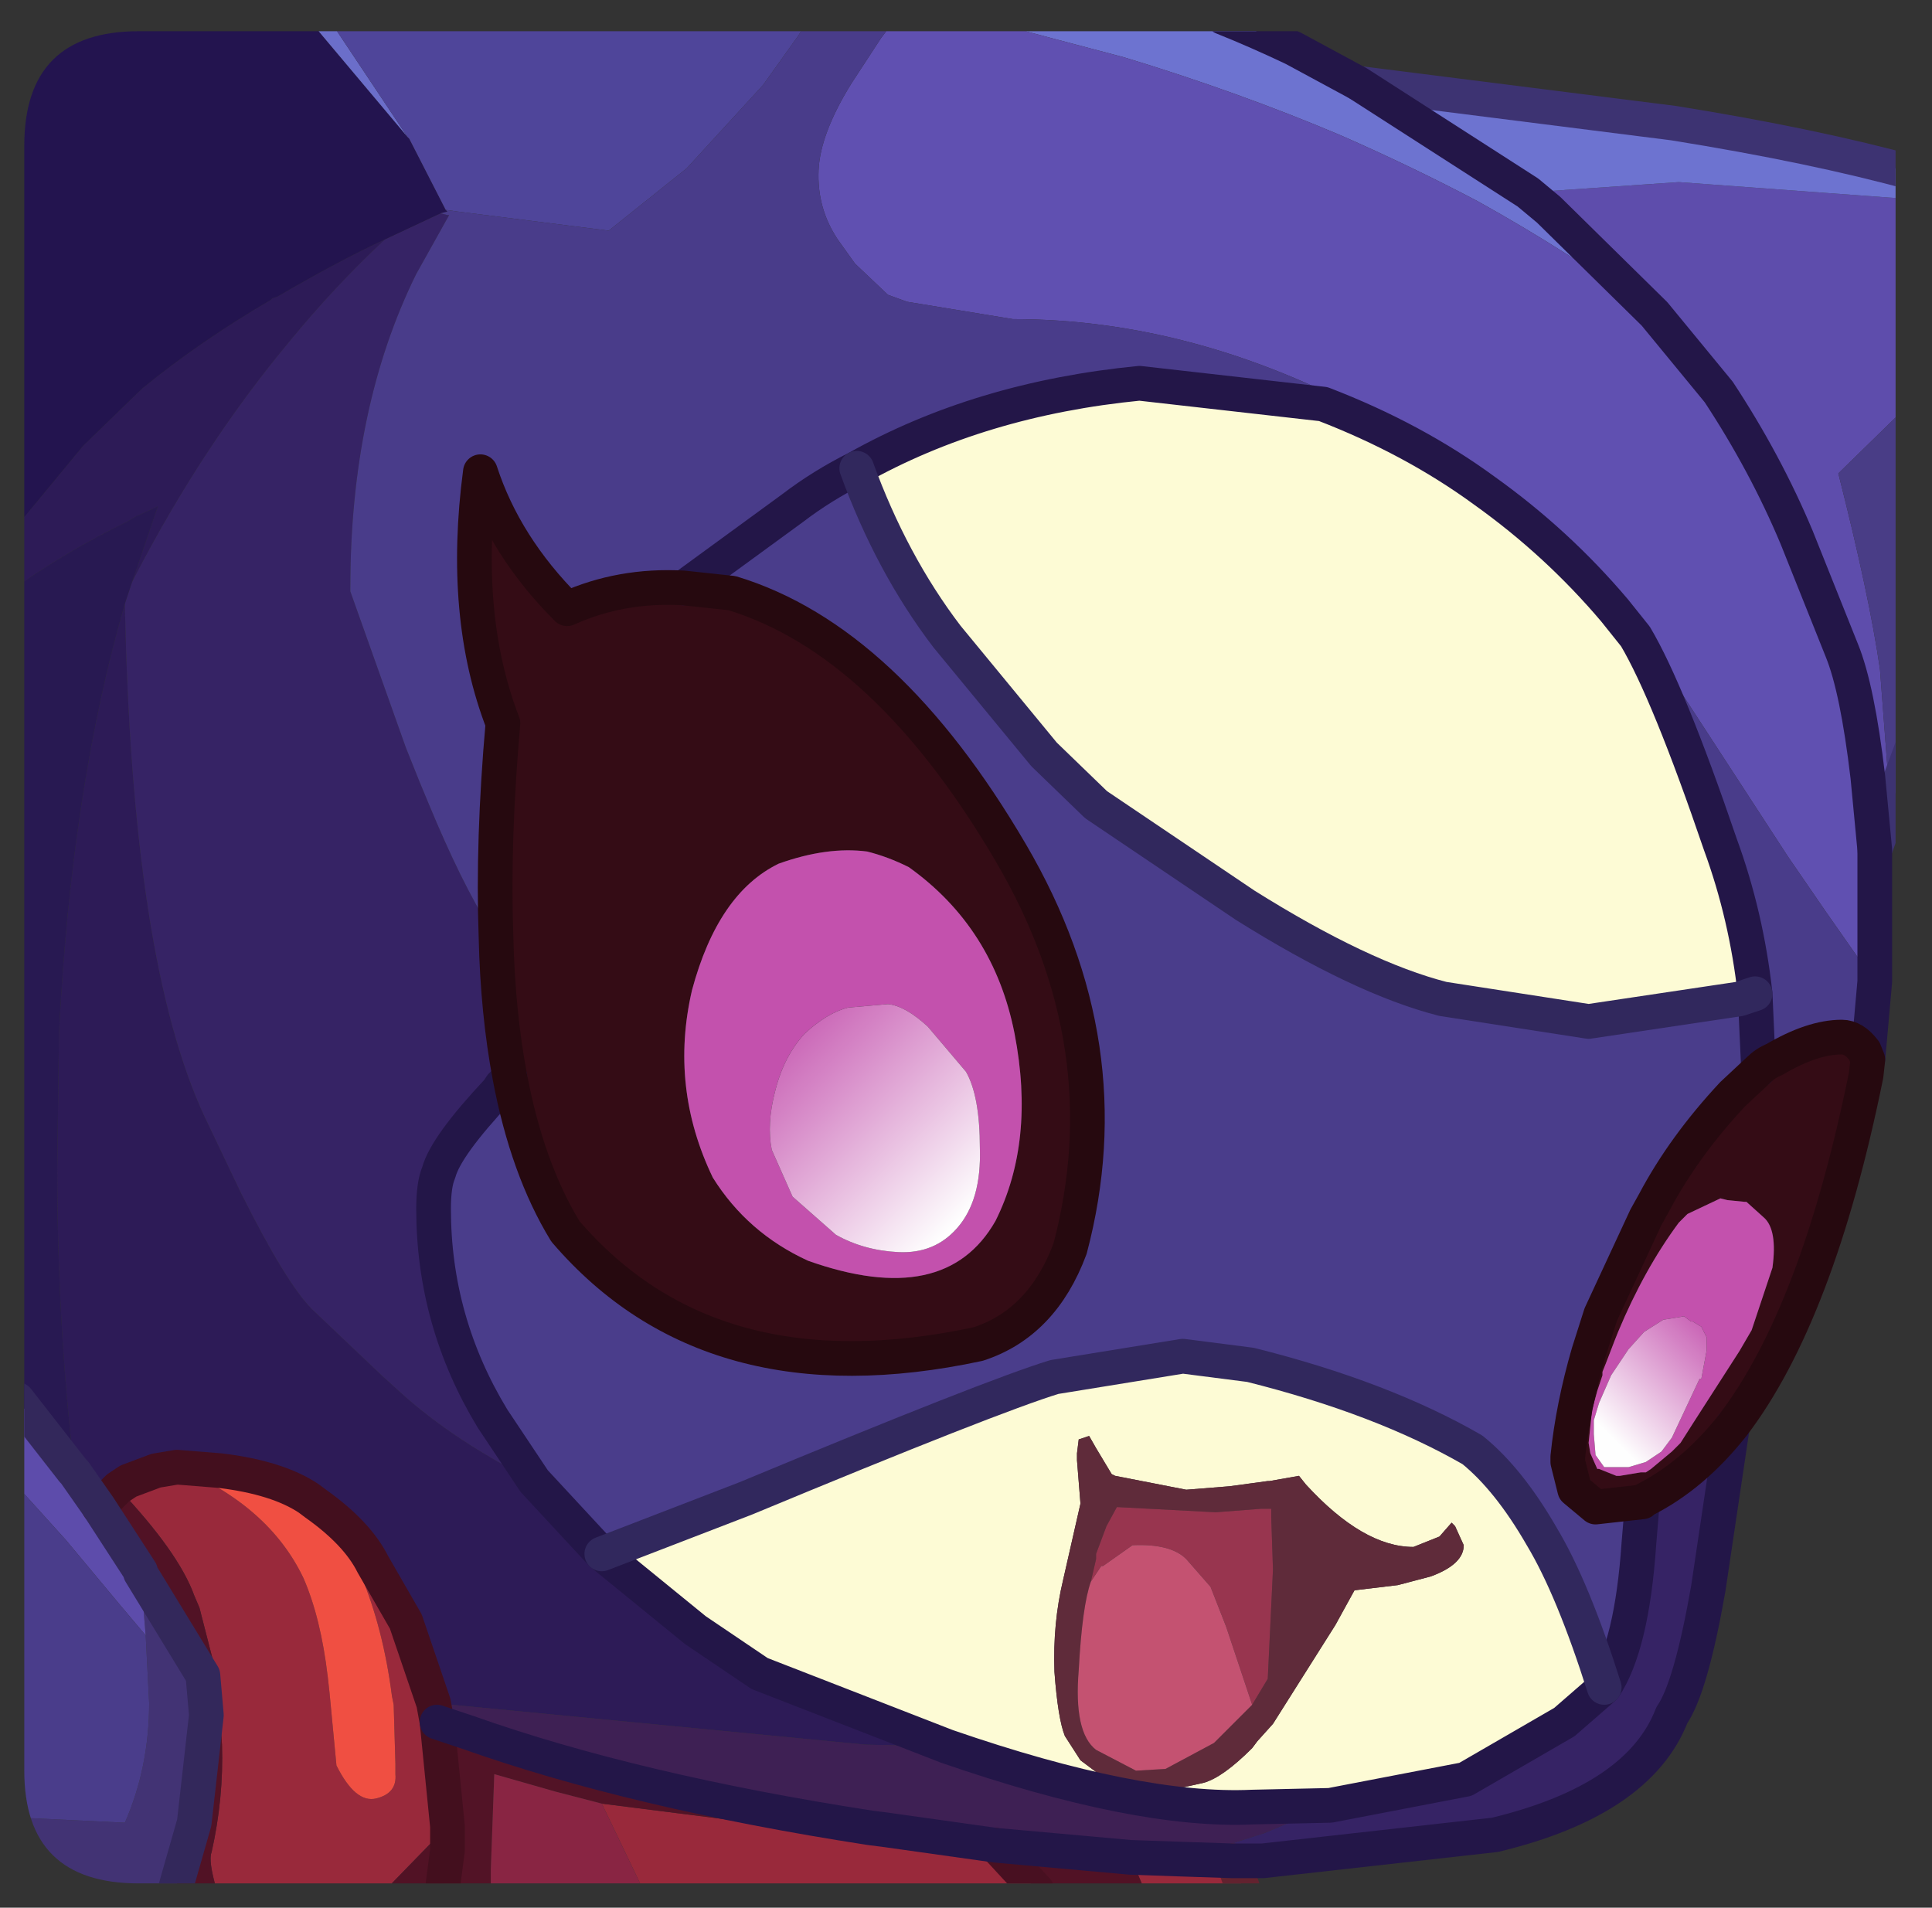 <?xml version="1.0" encoding="UTF-8" standalone="no"?>
<svg xmlns:ffdec="https://www.free-decompiler.com/flash" xmlns:xlink="http://www.w3.org/1999/xlink" ffdec:objectType="frame" height="55.0px" width="55.7px" xmlns="http://www.w3.org/2000/svg">
  <rect width="100%" height="100%" fill="#333333" stroke="none"/>
  <g transform="matrix(1.0, 0.0, 0.0, 1.0, 0.7, 0.9)">
    <clipPath id="clipPath0" transform="matrix(1.0, 0.0, 0.0, 1.0, 0.0, 0.0)">
      <path d="M50.5 0.0 Q53.95 0.0 53.95 3.3 L53.95 50.15 Q53.95 53.4 50.5 53.4 L3.3 53.4 Q0.0 53.4 0.0 50.15 L0.0 3.3 Q0.0 0.0 3.3 0.0 L50.5 0.0" fill="#000000" fill-rule="evenodd" stroke="none"/>
    </clipPath>
    <g clip-path="url(#clipPath0)">
      <use ffdec:characterId="2" height="55.0" transform="matrix(1.0, 0.0, 0.0, 1.0, -0.7, -0.9)" width="55.7" xlink:href="#shape1"/>
    </g>
    <use ffdec:characterId="3" height="53.4" transform="matrix(1.0, 0.0, 0.0, 1.0, 0.0, 0.0)" width="53.95" xlink:href="#shape2"/>
  </g>
  <defs>
    <g id="shape1" transform="matrix(1.0, 0.0, 0.0, 1.0, 0.7, 0.9)">
      <path d="M34.85 52.75 L35.15 53.6 32.3 53.6 31.9 52.65 33.35 52.7 34.85 52.75 M29.2 53.6 L17.85 53.6 16.65 51.1 23.35 51.95 24.65 51.9 24.8 51.85 28.0 52.3 29.2 53.6 M10.4 53.6 L5.55 53.6 Q5.3 52.75 5.4 52.5 5.75 50.95 5.7 49.4 L5.55 47.4 5.05 45.45 4.9 45.1 Q4.45 43.85 2.7 42.0 L3.0 41.8 3.8 41.5 4.4 41.4 Q7.05 42.5 8.05 44.6 8.55 45.75 8.75 47.45 L8.8 47.9 9.0 50.0 Q9.55 51.1 10.15 50.95 10.75 50.8 10.7 50.25 L10.7 49.95 10.65 48.25 10.6 48.0 Q10.35 46.05 9.7 44.5 8.75 42.95 7.9 42.55 L6.55 41.95 5.65 41.5 Q7.3 41.7 8.2 42.3 L8.4 42.45 Q9.6 43.3 10.05 44.2 L11.0 45.85 11.8 48.2 11.9 48.75 12.2 51.75 10.4 53.6" fill="#9a293b" fill-rule="evenodd" stroke="none"/>
      <path d="M32.3 53.6 L29.2 53.6 28.0 52.3 31.9 52.65 32.3 53.6 M12.05 53.6 L10.4 53.6 12.2 51.75 12.2 52.45 12.05 53.6 M5.55 53.6 L4.35 53.6 4.4 53.4 4.9 51.65 5.25 48.55 5.15 47.4 3.35 44.45 3.35 44.4 2.15 42.55 2.7 42.0 Q4.45 43.85 4.9 45.1 L5.05 45.45 5.55 47.4 5.7 49.4 Q5.75 50.95 5.4 52.5 5.3 52.75 5.55 53.6" fill="#511225" fill-rule="evenodd" stroke="none"/>
      <path d="M13.45 53.6 L12.05 53.6 12.2 52.45 12.2 51.75 11.9 48.75 12.8 49.05 Q17.6 50.75 24.4 51.8 L24.8 51.85 24.65 51.9 23.35 51.95 16.65 51.1 15.3 50.75 13.55 50.25 13.45 53.0 13.45 53.6" fill="#521326" fill-rule="evenodd" stroke="none"/>
      <path d="M17.85 53.6 L13.45 53.6 13.45 53.0 13.55 50.25 15.3 50.75 16.65 51.1 17.85 53.6" fill="#8a2543" fill-rule="evenodd" stroke="none"/>
      <path d="M-0.2 16.0 L-0.2 14.25 1.7 11.95 3.4 10.3 Q5.05 8.95 7.1 7.75 L7.15 7.7 7.3 7.65 Q9.1 6.6 10.4 6.0 8.95 7.35 7.6 9.0 5.15 11.95 3.2 15.7 L3.1 15.9 3.85 13.7 3.2 14.0 2.95 14.15 Q1.3 14.95 -0.2 16.0 M14.7 41.8 L16.6 43.85 16.65 43.9 19.35 46.1 21.2 47.35 26.6 49.45 24.25 49.4 11.8 48.2 11.0 45.85 10.05 44.2 Q9.6 43.3 8.4 42.45 L8.2 42.3 Q7.3 41.7 5.65 41.5 L4.4 41.4 3.8 41.5 3.0 41.8 2.7 42.0 2.15 42.55 1.45 41.55 Q0.95 37.3 0.95 32.8 L1.0 28.9 Q1.35 21.85 2.9 16.5 3.1 26.8 5.2 31.3 L6.25 33.5 Q7.55 36.1 8.3 36.85 L10.3 38.75 10.85 39.25 Q12.4 40.65 14.7 41.8" fill="#2d1b57" fill-rule="evenodd" stroke="none"/>
      <path d="M49.25 40.2 L48.55 44.9 Q48.05 47.75 47.5 48.55 46.55 51.0 42.4 52.0 L35.7 52.75 34.85 52.75 33.35 52.7 34.65 52.3 35.75 51.95 37.65 51.15 41.55 50.4 44.4 48.75 45.55 47.75 Q46.35 46.55 46.55 43.6 L46.65 42.4 46.7 42.35 Q48.1 41.65 49.25 40.2 M14.0 30.15 L13.75 30.4 13.65 30.55 Q12.15 32.15 11.95 32.9 11.8 33.25 11.8 33.95 11.8 37.2 13.5 40.0 L14.7 41.8 Q12.4 40.65 10.85 39.25 L10.3 38.75 8.3 36.85 Q7.55 36.1 6.25 33.5 L5.2 31.3 Q3.1 26.8 2.9 16.5 L3.1 15.9 3.2 15.7 Q5.15 11.95 7.6 9.0 8.95 7.35 10.4 6.0 L12.0 5.25 12.2 5.3 12.25 5.3 11.3 7.0 Q9.4 10.85 9.4 16.05 L9.4 16.15 11.0 20.65 11.4 21.65 11.65 22.25 Q12.6 24.55 13.45 25.9 L13.6 26.1 Q13.65 28.3 14.0 30.15" fill="#362365" fill-rule="evenodd" stroke="none"/>
      <path d="M4.4 41.4 L5.65 41.5 6.55 41.95 7.9 42.55 Q8.75 42.95 9.7 44.5 10.35 46.05 10.6 48.0 L10.65 48.25 10.7 49.95 10.7 50.25 Q10.75 50.8 10.15 50.95 9.55 51.1 9.0 50.0 L8.8 47.9 8.75 47.45 Q8.55 45.75 8.05 44.6 7.05 42.5 4.4 41.4" fill="#f14f42" fill-rule="evenodd" stroke="none"/>
      <path d="M4.35 53.6 L-0.2 53.6 -0.2 51.5 2.9 51.65 Q3.6 50.05 3.6 48.2 L3.5 46.25 3.35 44.45 5.15 47.4 5.25 48.55 4.9 51.65 4.4 53.4 4.35 53.6" fill="#423374" fill-rule="evenodd" stroke="none"/>
      <path d="M-0.2 41.95 L-0.2 39.45 1.4 41.5 1.45 41.55 2.15 42.55 3.35 44.4 3.35 44.45 3.5 46.25 2.7 45.3 1.2 43.5 -0.2 41.95" fill="#5d4cac" fill-rule="evenodd" stroke="none"/>
      <path d="M-0.2 51.5 L-0.2 41.95 1.2 43.5 2.7 45.3 3.5 46.25 3.6 48.2 Q3.6 50.05 2.9 51.65 L-0.2 51.5 M24.0 12.6 Q25.0 15.35 26.6 17.45 L29.4 20.85 30.9 22.3 35.2 25.2 Q38.55 27.3 40.9 27.9 L45.1 28.55 49.45 27.9 49.9 27.75 50.0 29.95 49.25 30.65 Q47.85 32.15 47.0 33.75 L46.75 34.2 45.45 37.0 45.1 38.1 Q44.65 39.65 44.5 41.1 L44.5 41.25 44.7 42.05 45.3 42.55 46.65 42.4 46.55 43.6 Q46.35 46.55 45.55 47.75 44.65 44.9 43.75 43.4 42.8 41.75 41.75 40.9 39.15 39.4 35.35 38.45 L33.4 38.2 29.7 38.8 Q27.9 39.35 20.8 42.3 L16.65 43.9 16.6 43.85 14.7 41.8 13.5 40.0 Q11.8 37.2 11.8 33.95 11.8 33.25 11.95 32.9 12.15 32.15 13.65 30.55 L13.75 30.4 14.0 30.15 Q14.5 32.8 15.6 34.6 19.8 39.5 27.5 37.85 29.35 37.25 30.15 35.1 31.7 29.25 28.45 23.7 24.85 17.55 20.4 16.2 L19.0 16.05 22.15 13.75 Q23.0 13.1 24.0 12.6" fill="#4a3d8c" fill-rule="evenodd" stroke="none"/>
      <path d="M45.85 16.7 L46.45 17.45 Q47.4 19.05 48.9 23.45 49.65 25.5 49.9 27.75 L49.45 27.9 45.1 28.55 40.9 27.9 Q38.55 27.3 35.2 25.2 L30.9 22.3 29.4 20.85 26.6 17.45 Q25.0 15.35 24.0 12.6 27.55 10.6 32.15 10.15 L37.45 10.75 Q40.05 11.75 42.1 13.25 44.2 14.75 45.85 16.7 M41.15 43.0 L40.8 43.4 40.05 43.7 Q38.6 43.7 36.95 41.9 L36.75 41.65 35.9 41.8 35.85 41.8 34.75 41.95 33.5 42.05 31.45 41.65 31.35 41.6 30.9 40.85 30.7 40.5 30.4 40.6 30.35 41.0 30.35 41.2 30.45 42.45 29.95 44.65 Q29.65 45.9 29.7 47.3 29.8 48.65 30.0 49.15 L30.45 49.85 31.05 50.3 31.6 50.6 32.05 50.7 32.4 50.75 33.1 50.7 34.0 50.5 Q34.55 50.35 35.4 49.5 L35.55 49.3 36.0 48.8 37.8 45.95 38.35 44.95 39.6 44.8 40.55 44.55 Q41.5 44.2 41.5 43.65 L41.25 43.1 41.15 43.0 M45.55 47.75 L44.4 48.75 41.55 50.4 37.65 51.15 35.4 51.2 Q32.1 51.35 26.6 49.45 L21.2 47.35 19.35 46.1 16.65 43.9 20.8 42.3 Q27.9 39.35 29.7 38.8 L33.4 38.2 35.35 38.45 Q39.15 39.4 41.75 40.9 42.8 41.75 43.75 43.4 44.65 44.9 45.55 47.75" fill="#fefcd6" fill-rule="evenodd" stroke="none"/>
      <path d="M54.5 4.85 L54.5 10.6 52.4 12.65 52.3 12.75 Q53.2 16.3 53.5 18.4 L53.8 22.35 53.6 22.9 53.35 23.6 53.15 21.5 Q52.85 18.95 52.4 17.85 L51.1 14.6 Q50.2 12.45 48.85 10.4 L47.0 8.15 43.95 5.15 43.35 4.65 47.7 4.35 54.5 4.85" fill="#5e4dad" fill-rule="evenodd" stroke="none"/>
      <path d="M27.35 -0.4 L34.55 -0.4 Q35.55 0.0 36.6 0.5 L38.45 1.5 47.55 2.65 Q51.6 3.3 54.5 4.1 L54.5 4.85 47.7 4.35 43.35 4.65 43.95 5.15 47.0 8.15 Q44.6 6.4 41.9 4.9 40.0 3.9 37.95 3.0 35.0 1.75 31.7 0.75 L27.35 -0.4 M38.45 1.5 L43.35 4.65 38.45 1.5" fill="#6d73d1" fill-rule="evenodd" stroke="none"/>
      <path d="M54.5 10.6 L54.5 20.45 53.8 22.35 53.5 18.4 Q53.2 16.3 52.3 12.75 L52.4 12.65 54.5 10.6" fill="#493d87" fill-rule="evenodd" stroke="none"/>
      <path d="M8.15 -0.4 L11.05 3.05 11.1 3.1 12.15 5.15 12.2 5.2 12.0 5.25 10.4 6.0 Q9.1 6.6 7.3 7.65 L7.15 7.7 7.1 7.75 Q5.05 8.95 3.4 10.3 L1.7 11.95 -0.2 14.25 -0.2 -0.4 8.15 -0.4" fill="#23144f" fill-rule="evenodd" stroke="none"/>
      <path d="M8.15 -0.4 L8.75 -0.4 11.05 3.05 8.15 -0.4" fill="#6b6ecb" fill-rule="evenodd" stroke="none"/>
      <path d="M11.05 3.05 L8.75 -0.4 22.65 -0.4 22.3 0.15 21.3 1.55 19.1 3.95 16.85 5.75 12.5 5.2 12.15 5.15 11.1 3.1 11.05 3.05" fill="#4f459b" fill-rule="evenodd" stroke="none"/>
      <path d="M25.15 -0.4 L27.35 -0.4 31.7 0.75 Q35.0 1.75 37.95 3.0 40.0 3.9 41.9 4.9 44.6 6.4 47.0 8.15 L48.85 10.4 Q50.2 12.45 51.1 14.6 L52.4 17.85 Q52.85 18.95 53.15 21.5 L53.35 23.6 53.35 26.85 53.35 27.4 51.95 25.4 50.85 23.8 47.4 18.5 45.85 16.7 Q44.2 14.75 42.1 13.25 40.85 12.1 38.9 11.1 33.75 8.3 28.5 8.3 L25.45 7.8 24.9 7.6 23.95 6.7 23.45 6.0 Q22.85 5.1 22.9 4.0 22.95 2.95 23.85 1.5 L24.7 0.2 25.15 -0.4" fill="#6050b2" fill-rule="evenodd" stroke="none"/>
      <path d="M22.65 -0.4 L25.15 -0.4 24.7 0.2 23.85 1.5 Q22.95 2.95 22.9 4.0 22.85 5.1 23.45 6.0 L23.95 6.7 24.9 7.6 25.45 7.8 28.5 8.3 Q33.75 8.3 38.9 11.1 40.85 12.1 42.1 13.25 40.05 11.75 37.45 10.75 L32.15 10.15 Q27.55 10.6 24.0 12.6 23.0 13.1 22.15 13.75 L19.0 16.05 Q17.2 15.95 15.65 16.65 13.85 14.85 13.15 12.7 12.6 16.85 13.8 19.95 13.5 23.35 13.6 26.1 L13.45 25.9 Q12.6 24.55 11.65 22.25 L11.4 21.65 11.0 20.65 9.4 16.15 9.4 16.05 Q9.4 10.85 11.3 7.0 L12.25 5.3 12.2 5.3 12.0 5.25 12.2 5.2 12.15 5.15 12.5 5.2 16.85 5.75 19.1 3.95 21.3 1.55 22.3 0.15 22.65 -0.4 M53.35 27.4 L53.15 29.65 53.05 29.4 Q52.75 29.0 52.4 29.0 51.55 29.0 50.45 29.65 50.2 29.75 50.0 29.95 L49.9 27.75 Q49.65 25.5 48.9 23.45 47.4 19.05 46.45 17.45 L45.85 16.7 47.4 18.5 50.85 23.8 51.95 25.4 53.35 27.4" fill="#493c8b" fill-rule="evenodd" stroke="none"/>
      <path d="M-0.2 39.45 L-0.2 16.0 Q1.3 14.95 2.95 14.15 L3.2 14.0 3.85 13.7 3.1 15.9 2.9 16.5 Q1.35 21.85 1.0 28.9 L0.95 32.8 Q0.95 37.3 1.45 41.55 L1.4 41.5 -0.2 39.45" fill="#281952" fill-rule="evenodd" stroke="none"/>
      <path d="M37.65 51.15 L35.75 51.95 34.65 52.3 33.35 52.7 31.9 52.65 28.0 52.3 24.8 51.85 24.4 51.8 Q17.6 50.75 12.8 49.05 L11.9 48.75 11.8 48.2 24.25 49.4 26.6 49.45 Q32.1 51.35 35.4 51.2 L37.65 51.15" fill="#3e2054" fill-rule="evenodd" stroke="none"/>
      <path d="M53.15 29.65 L53.1 30.1 Q51.7 37.0 49.25 40.2 48.1 41.65 46.7 42.35 L46.65 42.4 45.3 42.55 44.7 42.05 44.5 41.25 44.5 41.1 Q44.65 39.65 45.1 38.1 L45.45 37.0 46.75 34.2 47.0 33.75 Q47.85 32.15 49.25 30.65 L50.0 29.95 Q50.2 29.75 50.45 29.65 51.55 29.0 52.4 29.0 52.75 29.0 53.05 29.4 L53.15 29.65 M47.7 34.35 Q46.7 35.7 45.95 37.5 L45.85 37.75 45.6 38.4 45.5 38.65 45.5 38.75 45.35 39.2 45.2 39.75 45.1 40.7 45.15 41.0 45.35 41.45 45.4 41.45 45.9 41.65 46.0 41.65 46.6 41.55 46.75 41.55 46.9 41.45 47.5 40.95 47.7 40.75 47.75 40.7 48.1 40.15 49.45 38.05 49.8 37.45 50.4 35.65 Q50.55 34.55 50.15 34.2 L49.65 33.75 49.6 33.75 49.1 33.7 48.9 33.65 47.95 34.1 47.7 34.35 M25.5 24.1 Q24.9 23.8 24.3 23.65 23.15 23.5 21.75 24.0 20.0 24.85 19.25 27.65 18.6 30.45 19.85 33.05 20.85 34.65 22.6 35.45 26.55 36.85 28.0 34.3 29.15 32.0 28.55 28.9 27.95 25.85 25.5 24.1 M19.0 16.05 L20.4 16.2 Q24.85 17.55 28.45 23.7 31.7 29.25 30.15 35.1 29.35 37.25 27.5 37.85 19.8 39.5 15.6 34.6 14.5 32.8 14.0 30.15 13.65 28.3 13.6 26.1 13.5 23.35 13.8 19.95 12.6 16.85 13.15 12.7 13.85 14.85 15.65 16.65 17.2 15.95 19.0 16.05" fill="#340c15" fill-rule="evenodd" stroke="none"/>
      <path d="M47.7 34.35 L47.95 34.1 48.9 33.65 49.1 33.7 49.6 33.75 49.65 33.75 50.15 34.2 Q50.55 34.55 50.4 35.65 L49.8 37.45 49.45 38.05 48.1 40.15 47.75 40.7 47.7 40.75 47.5 40.95 46.9 41.45 46.75 41.55 46.6 41.55 46.0 41.65 45.9 41.65 45.4 41.45 45.35 41.45 45.15 41.0 45.1 40.7 45.2 39.75 45.35 39.2 45.5 38.75 45.5 38.65 45.6 38.4 45.85 37.75 45.95 37.5 Q46.7 35.7 47.7 34.35 M48.5 37.65 L48.35 37.35 48.1 37.2 48.05 37.2 47.85 37.05 47.25 37.15 46.7 37.5 46.25 38.0 45.75 38.75 45.4 39.55 45.25 40.05 45.25 40.45 45.3 41.05 45.55 41.4 46.25 41.4 46.75 41.25 47.2 40.95 47.5 40.55 48.3 38.85 48.35 38.85 48.5 38.05 48.5 37.95 48.5 37.9 48.5 37.65 M25.5 24.1 Q27.95 25.85 28.55 28.9 29.15 32.0 28.0 34.3 26.55 36.85 22.6 35.45 20.85 34.65 19.85 33.05 18.6 30.45 19.25 27.65 20.0 24.85 21.75 24.0 23.15 23.5 24.3 23.65 24.9 23.8 25.5 24.1 M27.15 30.0 L26.05 28.7 Q25.4 28.1 24.9 28.05 L23.75 28.15 Q23.15 28.3 22.5 28.9 21.9 29.55 21.65 30.55 21.4 31.5 21.55 32.25 L22.15 33.6 23.4 34.7 Q24.2 35.15 25.2 35.2 26.25 35.25 26.9 34.5 27.6 33.7 27.55 32.2 27.55 30.7 27.15 30.0" fill="#c451ae" fill-rule="evenodd" stroke="none"/>
      <path d="M27.15 30.0 Q27.55 30.7 27.55 32.2 27.6 33.7 26.9 34.5 26.25 35.25 25.2 35.2 24.2 35.15 23.4 34.7 L22.15 33.6 21.55 32.25 Q21.4 31.5 21.65 30.55 21.9 29.55 22.5 28.9 23.15 28.3 23.75 28.15 L24.9 28.05 Q25.4 28.1 26.05 28.7 L27.15 30.0" fill="url(#gradient0)" fill-rule="evenodd" stroke="none"/>
      <path d="M48.5 37.65 L48.5 37.9 48.5 37.95 48.5 38.05 48.35 38.85 48.3 38.85 47.5 40.55 47.2 40.95 46.75 41.25 46.25 41.4 45.55 41.4 45.3 41.05 45.25 40.45 45.25 40.05 45.4 39.55 45.75 38.75 46.25 38.0 46.7 37.5 47.25 37.15 47.85 37.05 48.05 37.2 48.1 37.2 48.35 37.35 48.5 37.65" fill="url(#gradient1)" fill-rule="evenodd" stroke="none"/>
      <path d="M41.15 43.0 L41.25 43.1 41.5 43.65 Q41.5 44.2 40.55 44.55 L39.6 44.8 38.35 44.95 37.8 45.95 36.0 48.8 35.55 49.3 35.4 49.5 Q34.55 50.35 34.0 50.5 L33.1 50.7 32.4 50.75 32.05 50.7 31.6 50.6 31.05 50.3 30.45 49.85 30.0 49.15 Q29.8 48.65 29.7 47.3 29.65 45.9 29.95 44.65 L30.45 42.45 30.35 41.2 30.35 41.0 30.4 40.6 30.7 40.5 30.9 40.85 31.35 41.6 31.45 41.65 33.5 42.05 34.75 41.95 35.85 41.8 35.9 41.8 36.75 41.65 36.95 41.9 Q38.6 43.7 40.05 43.7 L40.8 43.4 41.15 43.0 M35.4 48.25 L35.85 47.5 36.0 44.35 35.95 42.85 35.95 42.6 35.65 42.6 34.35 42.7 31.5 42.55 31.2 43.1 30.9 43.9 30.9 44.05 30.75 44.7 Q30.5 45.4 30.4 47.25 30.25 49.05 30.9 49.55 L32.05 50.15 32.9 50.1 34.3 49.35 35.4 48.25" fill="#5f2b3a" fill-rule="evenodd" stroke="none"/>
      <path d="M30.75 44.7 L30.9 44.05 30.9 43.9 31.2 43.1 31.5 42.55 34.35 42.7 35.65 42.6 35.95 42.6 35.95 42.85 36.0 44.35 35.85 47.5 35.4 48.25 34.65 46.0 34.2 44.85 33.5 44.05 Q33.05 43.6 31.95 43.65 L31.1 44.25 31.05 44.25 30.75 44.7" fill="#99354f" fill-rule="evenodd" stroke="none"/>
      <path d="M35.4 48.25 L34.3 49.35 32.9 50.1 32.05 50.15 30.9 49.55 Q30.25 49.05 30.4 47.25 30.5 45.4 30.75 44.7 L31.05 44.25 31.1 44.25 31.95 43.65 Q33.05 43.6 33.5 44.05 L34.2 44.85 34.65 46.0 35.4 48.25" fill="#c55271" fill-rule="evenodd" stroke="none"/>
      <path d="M34.85 52.75 L35.15 53.6" fill="none" stroke="#62222f" stroke-linecap="round" stroke-linejoin="round" stroke-width="1.0"/>
      <path d="M29.2 53.6 L28.0 52.3" fill="none" stroke="#481021" stroke-linecap="round" stroke-linejoin="round" stroke-width="1.0"/>
      <path d="M2.15 42.55 L2.7 42.0 3.0 41.8 3.8 41.5 4.4 41.4 5.65 41.5 Q7.3 41.7 8.2 42.3 L8.4 42.45 Q9.6 43.3 10.05 44.2 L11.0 45.85 11.8 48.2 11.9 48.75 12.2 51.75 12.2 52.45 12.05 53.6" fill="none" stroke="#430f1e" stroke-linecap="round" stroke-linejoin="round" stroke-width="1.0"/>
      <path d="M1.45 41.55 L2.15 42.55 3.35 44.4 3.35 44.45 5.15 47.4 5.25 48.55 4.9 51.65 4.4 53.4 4.35 53.6 M1.45 41.55 L1.4 41.5 -0.2 39.45" fill="none" stroke="#33285b" stroke-linecap="round" stroke-linejoin="round" stroke-width="1.0"/>
      <path d="M38.45 1.5 L47.55 2.65 Q51.6 3.3 54.5 4.1 M54.5 20.45 L53.8 22.35 53.6 22.9 53.35 23.6" fill="none" stroke="#3d3372" stroke-linecap="round" stroke-linejoin="round" stroke-width="1.0"/>
      <path d="M34.55 -0.4 Q35.55 0.0 36.6 0.5 L38.45 1.5 43.35 4.65 43.95 5.15 47.0 8.15 48.85 10.4 Q50.2 12.45 51.1 14.6 L52.4 17.85 Q52.85 18.95 53.15 21.5 L53.35 23.6 53.35 26.85 53.35 27.4 53.15 29.65 M49.25 40.2 L48.55 44.9 Q48.05 47.75 47.5 48.55 46.55 51.0 42.4 52.0 L35.7 52.75 34.85 52.75 33.35 52.7 31.9 52.65 28.0 52.3 24.8 51.85 24.4 51.8 Q17.6 50.75 12.8 49.05 L11.9 48.75 M49.9 27.75 Q49.65 25.5 48.9 23.45 47.4 19.05 46.45 17.45 L45.85 16.7 Q44.2 14.75 42.1 13.25 40.05 11.75 37.45 10.75 L32.15 10.15 Q27.55 10.6 24.0 12.6 23.0 13.1 22.15 13.75 L19.0 16.05 M49.9 27.75 L50.0 29.95 M45.55 47.75 L44.4 48.75 41.55 50.4 37.65 51.15 35.4 51.2 Q32.1 51.35 26.6 49.45 L21.2 47.35 19.35 46.1 16.65 43.9 16.6 43.85 14.7 41.8 13.5 40.0 Q11.8 37.2 11.8 33.95 11.8 33.25 11.95 32.9 12.15 32.15 13.65 30.55 L13.75 30.4 14.0 30.15 M45.55 47.75 Q46.35 46.55 46.55 43.6 L46.65 42.4" fill="none" stroke="#231648" stroke-linecap="round" stroke-linejoin="round" stroke-width="1.0"/>
      <path d="M24.0 12.6 Q25.0 15.35 26.6 17.45 L29.4 20.85 30.9 22.3 35.2 25.2 Q38.55 27.3 40.9 27.9 L45.1 28.55 49.45 27.9 49.9 27.75 M16.65 43.9 L20.8 42.3 Q27.9 39.35 29.7 38.8 L33.4 38.2 35.35 38.45 Q39.15 39.4 41.75 40.9 42.8 41.75 43.75 43.4 44.65 44.9 45.55 47.75" fill="none" stroke="#31285d" stroke-linecap="round" stroke-linejoin="round" stroke-width="1.0"/>
      <path d="M53.15 29.65 L53.1 30.1 Q51.7 37.0 49.25 40.2 48.1 41.65 46.7 42.35 L46.65 42.4 45.3 42.55 44.7 42.05 44.5 41.25 44.5 41.1 Q44.65 39.65 45.1 38.1 L45.45 37.0 46.75 34.2 47.0 33.75 Q47.85 32.15 49.25 30.65 L50.0 29.95 Q50.2 29.75 50.45 29.65 51.55 29.0 52.4 29.0 52.75 29.0 53.05 29.4 L53.15 29.65 M19.0 16.05 L20.4 16.2 Q24.85 17.55 28.45 23.7 31.7 29.25 30.15 35.1 29.35 37.25 27.5 37.85 19.8 39.5 15.6 34.6 14.5 32.8 14.0 30.15 13.65 28.3 13.6 26.1 13.5 23.35 13.8 19.95 12.6 16.85 13.15 12.7 13.85 14.85 15.65 16.65 17.2 15.95 19.0 16.05 Z" fill="none" stroke="#26090f" stroke-linecap="round" stroke-linejoin="round" stroke-width="1.0"/>
    </g>
    <linearGradient gradientTransform="matrix(-0.003, -0.004, -0.003, 0.003, 24.2, 31.3)" gradientUnits="userSpaceOnUse" id="gradient0" spreadMethod="pad" x1="-819.2" x2="819.2">
      <stop offset="0.0" stop-color="#ffffff"/>
      <stop offset="1.0" stop-color="#c451ae"/>
    </linearGradient>
    <linearGradient gradientTransform="matrix(0.002, -0.002, -0.002, -0.002, 47.3, 38.8)" gradientUnits="userSpaceOnUse" id="gradient1" spreadMethod="pad" x1="-819.2" x2="819.2">
      <stop offset="0.0" stop-color="#ffffff"/>
      <stop offset="1.0" stop-color="#c451ae"/>
    </linearGradient>
    <g id="shape2" transform="matrix(1.0, 0.0, 0.0, 1.0, 0.0, 0.0)">
      <path d="M50.5 0.0 Q53.95 0.0 53.95 3.3 L53.95 50.15 Q53.95 53.4 50.5 53.4 L3.3 53.4 Q0.0 53.4 0.0 50.15 L0.0 3.3 Q0.0 0.0 3.3 0.0 L50.5 0.0" fill="#000000" fill-opacity="0.004" fill-rule="evenodd" stroke="none"/>
    </g>
  </defs>
</svg>

